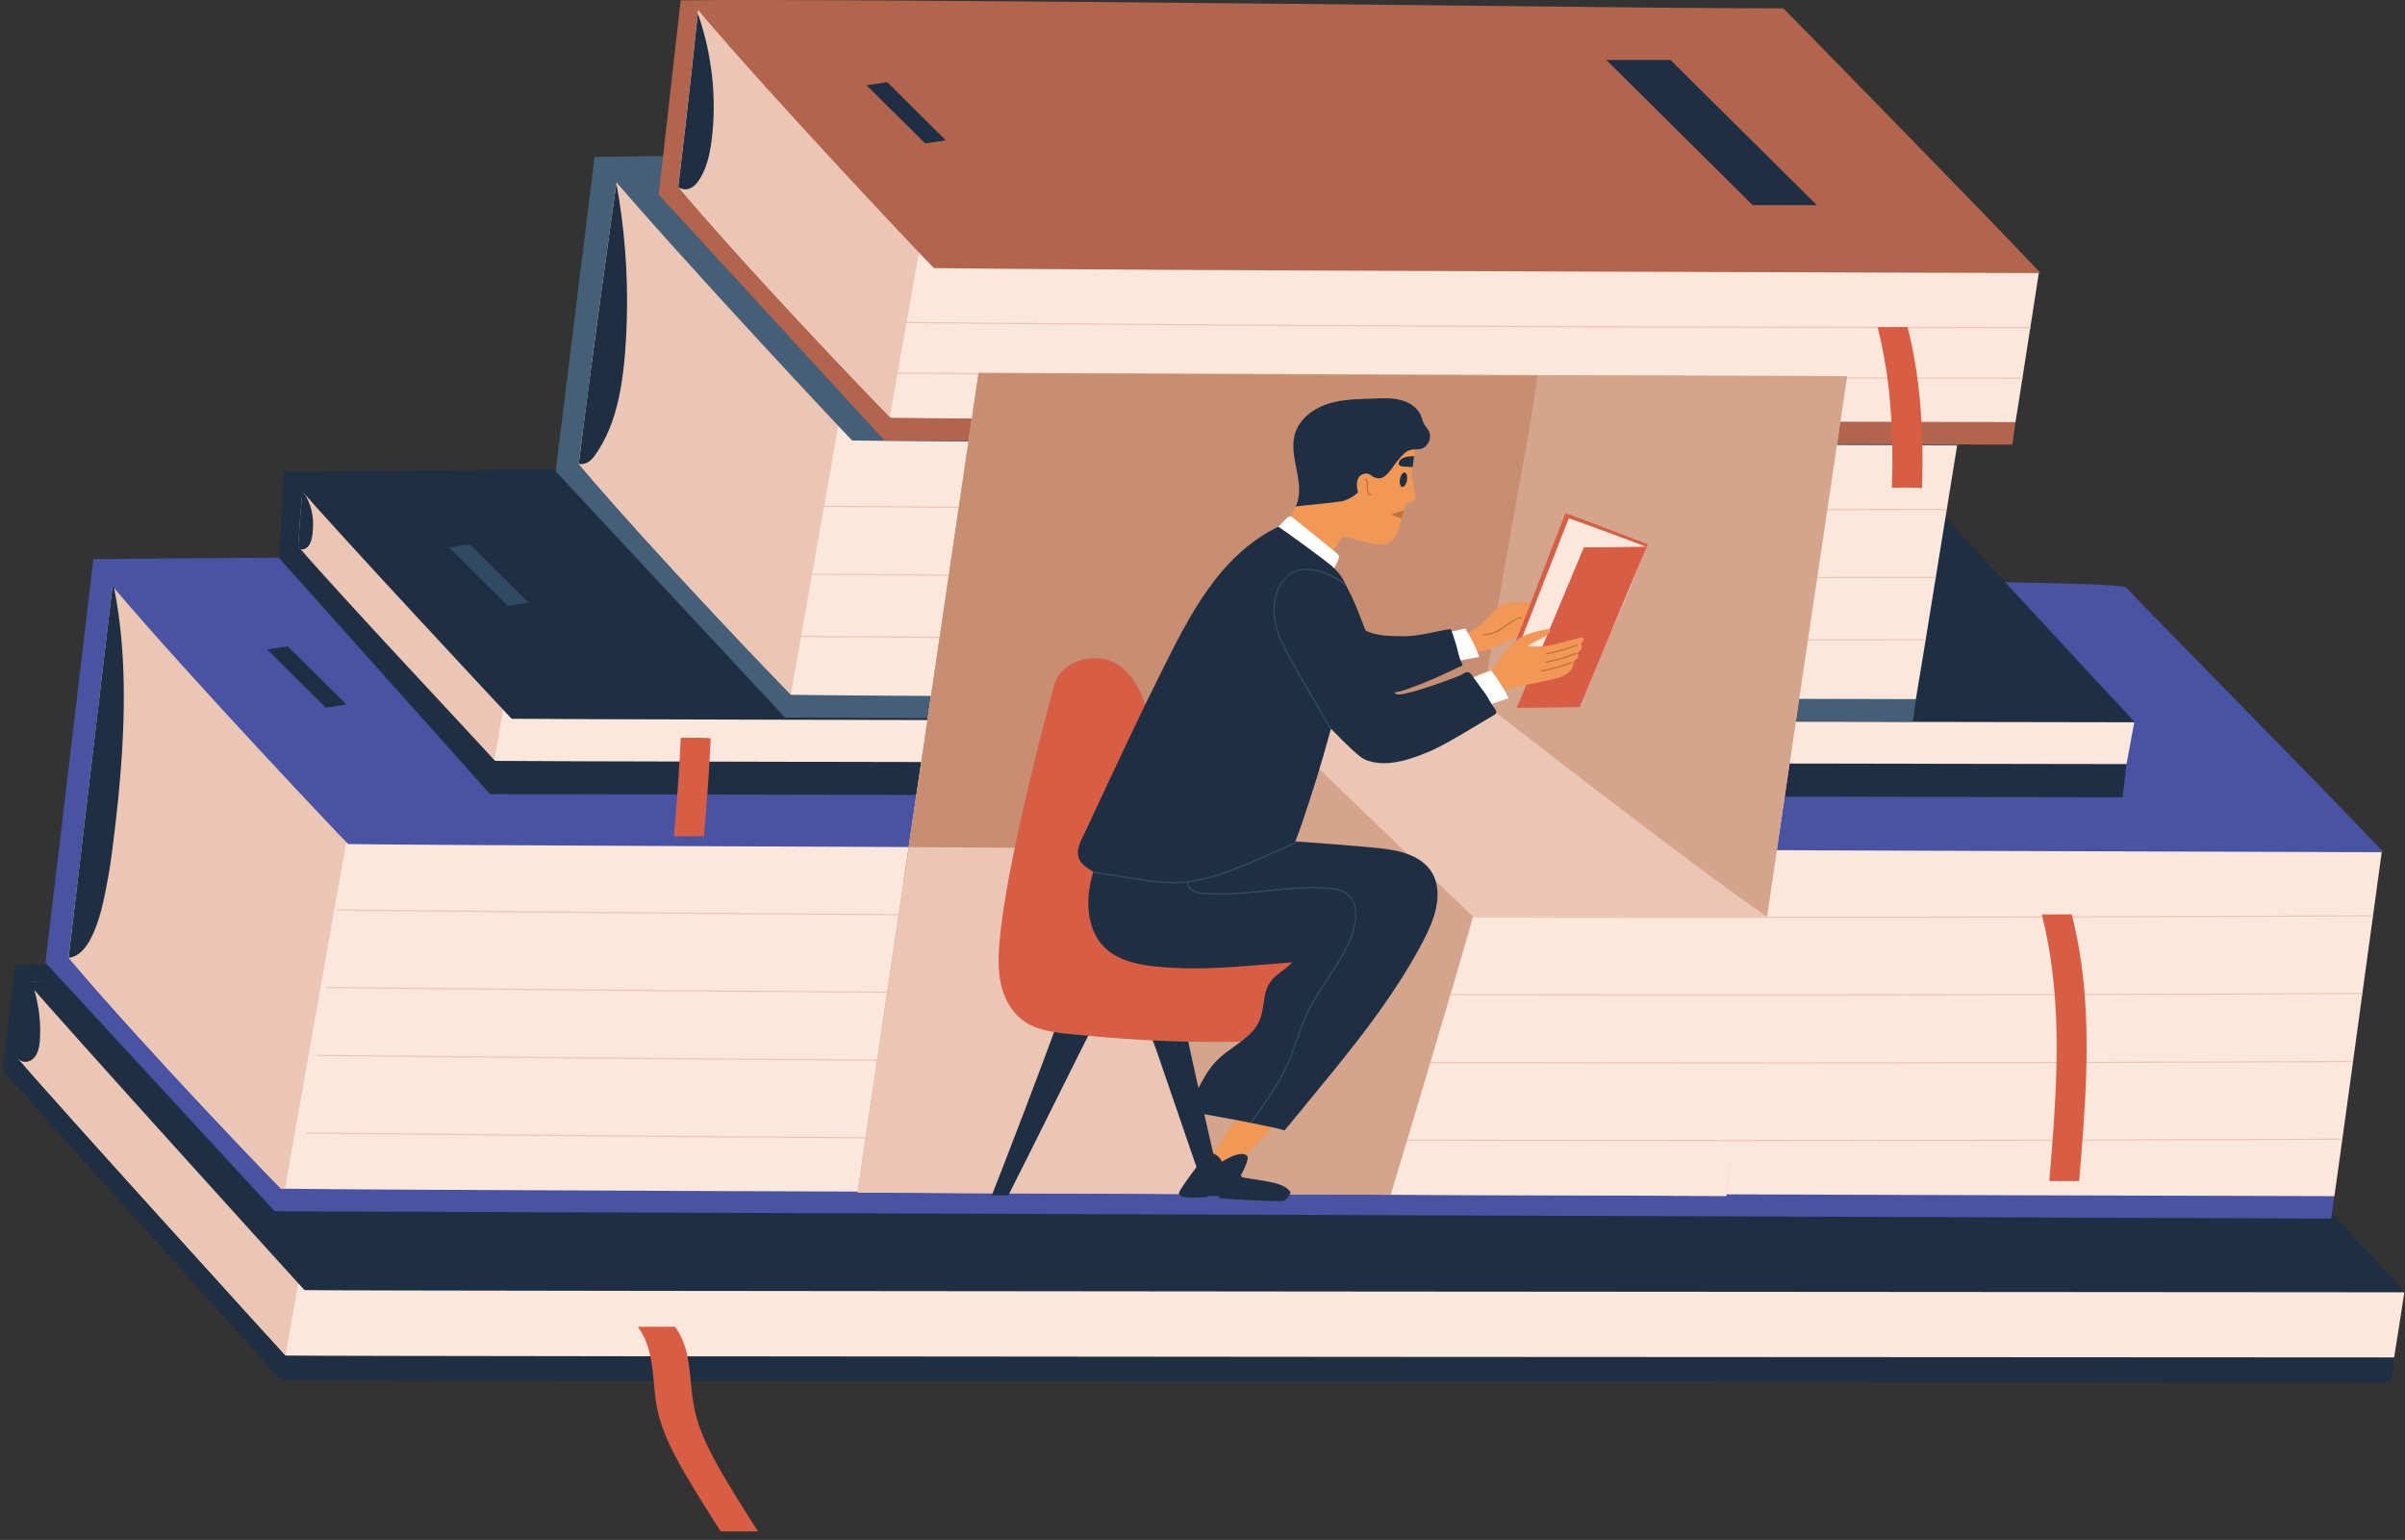 <?xml version="1.0" encoding="utf-8"?>
<!-- Generator: Adobe Illustrator 25.2.0, SVG Export Plug-In . SVG Version: 6.00 Build 0)  -->
<svg version="1.1" id="레이어_1" xmlns="http://www.w3.org/2000/svg" xmlns:xlink="http://www.w3.org/1999/xlink" x="0px"
	 y="0px" viewBox="0 0 320.92 205.51" style="enable-background:new 0 0 320.92 205.51;" xml:space="preserve">
<rect x="0" y="0" width="320.92" height="205.51" fill="#333333" stroke="none"/>
<style type="text/css">
	.st0{fill:#1F2F43;}
	.st1{fill:#FCE7DD;}
	.st2{fill:#ECC6B4;}
	.st3{fill:#4854A3;}
	.st4{fill:#465F78;}
	.st5{fill:#B2644C;}
	.st6{fill:#D4A48D;}
	.st7{fill:#C78E72;}
	.st8{fill:#F29856;}
	.st9{fill:#FFFFFF;}
	.st10{fill:#D75D44;}
	.st11{fill:#C17238;}
	.st12{fill:#314A64;}
</style>
<g>
	<g>
		<path class="st0" d="M1.98,128.77c-0.04,0.38-1.61,14.11-1.61,14.11l37.18,41.37c0,0,280.7,0.23,281.53,0.24
			c0.02,0,0.4-3.34,0.4-3.34s-38.32-39.43-39.07-40.29c-0.7-0.8-214.5-12.1-267.09-12.11C6.83,128.74,2.82,128.75,1.98,128.77z"/>
		<path class="st1" d="M320.83,172.47c0,0-1.34,8.68-1.36,8.68c-0.83,0-273.5-0.11-281.35-0.25c0,0,0,0-0.01-0.01
			c-0.76-0.81-31.14-34.25-35.68-39.62c0.65-5.4,1.16-10.3,1.16-10.3s17.25,0.49,43.12,1.23c77.38,2.21,231.88,6.71,232.42,7.33
			C279.77,140.25,320.83,172.47,320.83,172.47z"/>
		<path class="st2" d="M46.7,132.2c-2.01,11.41-5.75,32.57-8.6,48.69c-0.76-0.81-31.14-34.25-35.68-39.62
			c0.65-5.4,1.16-10.3,1.16-10.3S20.83,131.46,46.7,132.2z"/>
		<path class="st0" d="M320.91,172.43c-3.62-3.84-37.45-40.63-38.29-41.58c-0.79-0.9-271.33-0.04-279.04,0.11
			c4.59,5.43,37.03,41.21,37.05,41.21c7.84,0.14,279.45,0.28,280.27,0.29C320.92,172.46,320.93,172.45,320.91,172.43z"/>
	</g>
	<g>
		<path class="st3" d="M12.46,74.62c-0.09,0.87-6.4,53.84-6.4,53.84l30.6,33.19c0,0,272.51,0.95,274.4,0.97
			c0.04,0,0.42-3.03,0.42-3.03s-31.12-56.34-32.84-58.29C277,99.43,103.69,77.7,54.32,74.54C49.59,74.24,14,74.59,12.46,74.62z"/>
		<path class="st1" d="M317.81,113.77c0,0-0.47,3.41-1.15,8.37c-0.01,0.06-0.02,0.11-0.02,0.16c-0.41,2.99-0.9,6.52-1.4,10.21
			c-0.01,0.05-0.01,0.11-0.02,0.16c-0.4,2.95-0.82,5.98-1.22,8.91c-0.01,0.05-0.01,0.11-0.02,0.16c-0.51,3.73-1,7.27-1.41,10.21
			c-0.01,0.06-0.02,0.11-0.02,0.16c-0.62,4.49-1.04,7.52-1.05,7.52h-0.01c-2.63-0.01-251.52-0.67-273.45-0.99
			c-0.2,0-0.38-0.01-0.54-0.01c-0.06,0-17.82-18.38-28.34-30.81c1.48-12.35,5.87-49.54,5.87-49.54s0.01,0,0.03,0
			c0.36,0.02,4.31,0.3,10.99,0.77c0,0,0,0,0,0c49.41,3.48,248.24,17.58,249.69,19.22c1.42,1.61,39.68,14.69,41.98,15.47
			C317.77,113.75,317.81,113.77,317.81,113.77z"/>
		<path class="st2" d="M49.87,91.62c0,0-8,45.29-11.84,67.01c-0.2,0-0.38-0.01-0.54-0.01c-0.06,0-17.8-18.35-28.32-30.79
			c-0.01-0.01-0.02-0.02-0.02-0.03c1.48-12.35,5.86-49.54,5.86-49.54s0.01,0,0.03,0c0.03,0,0.08,0,0.15,0.01
			c0.84,0.06,4.68,0.33,10.84,0.76c0,0,0,0,0,0c9.47,7.01,18.68,13.67,19.78,14.05C45.89,93.1,49.87,91.62,49.87,91.62z"/>
		<path class="st3" d="M15.02,78.23c10.5,12.43,31.38,34.41,31.44,34.41c17.94,0.31,269.64,1.08,271.52,1.09
			c0.04,0,0.05-0.02,0.02-0.06c-8.29-8.78-32.36-33.1-34.27-35.27C281.92,76.35,32.67,77.88,15.02,78.23z"/>
	</g>
	<g>
		<path class="st0" d="M37.88,62.94c-0.04,0.38-0.65,11.52-0.65,11.52l28.16,31.52c0,0,217.03,0.41,217.85,0.42
			c0.02,0,0.53-4.63,0.53-4.63s-28.33-24.78-29.08-25.64c-0.58-0.66-172.88-13.55-172.88-13.55S39.94,62.89,37.88,62.94z"/>
		<path class="st1" d="M284.79,96.41c0,0-1.02,5.56-1.03,5.56c-0.83-0.01-209.82-0.3-217.68-0.43c0,0-0.04-0.04-0.11-0.12
			c-1.64-1.78-20.85-22.97-25.25-28.17c0.65-5.4,0.83-7.17,0.83-7.17s12.07,0.45,30.46,1.15c58.49,2.23,180.86,6.96,181.41,7.58
			C254.06,75.53,284.79,96.41,284.79,96.41z"/>
		<path class="st2" d="M72.01,67.22c-2.02,11.44-4.29,24.3-6.04,34.19c-1.6-1.74-20.83-22.27-25.84-28.1
			c-0.12-0.14-0.24-0.28-0.34-0.4c0.36-5.59,0.57-7.25,0.57-7.25s0.05,0,0.14,0.01C41.93,65.77,54.71,66.56,72.01,67.22z"/>
		<path class="st0" d="M39.72,64.85c4.59,5.43,28.53,31.07,28.55,31.07c7.84,0.14,215.77,0.47,216.59,0.47
			c0.02,0,0.02-0.01,0.01-0.02c-3.62-3.84-27.12-29.29-27.95-30.24C256.13,65.23,47.43,64.7,39.72,64.85z"/>
	</g>
	<g>
		<path class="st4" d="M79.34,20.94c-0.09,0.87-5.2,41.95-5.2,41.95l30.62,32.87c0,0,148.59,0.54,150.48,0.55
			c0.04,0,0.42-3.03,0.42-3.03s-31.96-44.31-33.67-46.26C220.55,45.4,109.7,20.54,109.7,20.54S83.03,20.87,79.34,20.94z"/>
		<path class="st1" d="M261.15,59.48c0,0-0.58,3.59-1.36,8.43c-0.01,0.05-0.02,0.11-0.03,0.16c-0.44,2.72-0.94,5.83-1.44,8.91
			c-0.01,0.06-0.02,0.11-0.03,0.16c-0.59,3.68-1.18,7.32-1.65,10.2c-0.01,0.06-0.02,0.11-0.03,0.16c-0.56,3.46-0.95,5.8-0.96,5.8
			c-1.89-0.01-132.11-0.27-150.08-0.58c0,0-0.02-0.02-0.05-0.05c-0.35-0.35-2.44-2.5-5.45-5.66c-0.05-0.06-0.1-0.11-0.16-0.17
			c-2.69-2.83-6.08-6.44-9.62-10.28c-0.05-0.05-0.1-0.11-0.15-0.16c-2.72-2.95-5.51-6.02-8.13-8.98c-0.05-0.05-0.1-0.11-0.14-0.16
			c-1.64-1.86-3.21-3.66-4.64-5.36c0.17-1.47,0.38-3.12,0.61-4.88c0.01-0.05,0.01-0.11,0.02-0.16c1.67-13.1,4.4-32.48,4.4-32.48
			s12.15,1.59,29.2,3.87c0.74,0.1,1.49,0.2,2.24,0.3c1.01,0.13,2.03,0.27,3.07,0.41c40.16,5.38,101.17,13.74,102.28,15
			c1.12,1.28,25.28,9.72,36.48,13.58c0.16,0.06,0.31,0.11,0.47,0.16C259.14,58.8,261.15,59.48,261.15,59.48z"/>
		<path class="st2" d="M117.07,27.34c0,0-0.1,0.58-0.29,1.64c-1.42,8.07-7.77,44.01-11.25,63.71c-1.07-1.06-18.09-18.71-28.29-30.76
			v0c1.43-11.94,4.79-35.83,5.02-37.43c0.01-0.06,0.01-0.08,0.01-0.08s12.15,1.59,29.2,3.87c0.8,0.27,1.33,0.46,1.55,0.53
			c0.02,0.01,0.29-0.09,0.69-0.23C114.87,28.16,117.07,27.34,117.07,27.34z"/>
		<path class="st4" d="M80.4,22.16c10.5,12.43,33.25,36.62,33.31,36.62c17.94,0.31,145.72,0.66,147.61,0.67
			c0.04,0,0.05-0.02,0.02-0.06c-8.29-8.78-32.36-33.1-34.27-35.27C225.26,22.07,98.05,21.81,80.4,22.16z"/>
		<g>
			<path class="st2" d="M259.79,67.91c-0.01,0.05-0.02,0.11-0.03,0.16c-16.68,0.02-33.35,0.02-50.03,0c-18.5-0.02-37-0.08-55.5-0.16
				c-18.58-0.08-37.16-0.2-55.75-0.34c-5.49-0.04-10.98-0.09-16.47-0.14c-0.05-0.05-0.1-0.11-0.14-0.16
				c7.87,0.07,15.74,0.13,23.6,0.19c18.58,0.14,37.16,0.24,55.75,0.32c18.5,0.08,37,0.12,55.5,0.14
				C231.08,67.94,245.44,67.93,259.79,67.91z"/>
			<path class="st2" d="M258.32,76.98c-0.01,0.06-0.02,0.11-0.03,0.16c-16.29,0.02-32.59,0.02-48.88,0c-18.5-0.02-37-0.08-55.5-0.16
				c-18.58-0.08-37.16-0.2-55.75-0.34c-2.62-0.02-5.24-0.04-7.87-0.06c-0.05-0.05-0.1-0.11-0.15-0.16c5,0.04,10.01,0.08,15.01,0.12
				c18.58,0.14,37.16,0.24,55.75,0.32c18.5,0.08,37,0.12,55.5,0.14C230.38,77,244.35,77,258.32,76.98z"/>
			<path class="st2" d="M256.99,85.3c-0.01,0.06-0.02,0.11-0.03,0.16c-15.74,0.02-31.47,0.02-47.21,0c-18.5-0.02-37-0.08-55.5-0.16
				c-17.94-0.08-35.89-0.19-53.83-0.33c-0.05-0.06-0.1-0.11-0.16-0.17c1.75,0.01,3.49,0.03,5.24,0.04
				c18.58,0.14,37.16,0.24,55.75,0.32c18.5,0.08,37,0.12,55.5,0.14C230.17,85.32,243.58,85.32,256.99,85.3z"/>
		</g>
	</g>
	<g>
		<path class="st5" d="M90.83,0.05c-0.09,0.87-2.93,25.92-2.93,25.92l30.13,32.82c0,0,148.59,0.54,150.48,0.55
			c0.04,0,0.42-3.03,0.42-3.03L236.58,1.2C236.58,1.2,108.48-0.3,90.83,0.05z"/>
		<path class="st1" d="M272.05,36.47c0,0-0.45,2.92-1.01,6.52c-0.01,0.05-0.02,0.11-0.03,0.16c-0.54,3.46-1.17,7.51-1.59,10.2
			c-0.01,0.06-0.02,0.11-0.02,0.16c-0.27,1.71-0.45,2.82-0.46,2.82c-1.89-0.01-132.11-0.27-150.08-0.58c0,0-0.04-0.04-0.12-0.11
			c-0.32-0.33-1.31-1.34-2.75-2.84c-0.05-0.05-0.1-0.11-0.16-0.16c-2.35-2.45-5.86-6.14-9.72-10.29c-0.05-0.05-0.1-0.11-0.15-0.16
			c-5.18-5.57-10.98-11.95-15.46-17.25c1.48-12.35,2.66-23.56,2.66-23.56s14.64,1.92,34.35,4.56
			c40.16,5.38,101.33,13.76,102.45,15.02C231.43,22.63,272.05,36.47,272.05,36.47z"/>
		<path class="st2" d="M127.52,5.94c-2.43,13.74-6.22,35.21-8.78,49.7c-1.55-1.55-18.1-18.74-28.14-30.61
			c-0.03-0.03-0.05-0.06-0.08-0.1c1.31-10.95,2.39-21,2.61-23.14c0.03-0.28,0.04-0.42,0.04-0.42S107.81,3.3,127.52,5.94z"/>
		<path class="st5" d="M93.17,1.36c10.5,12.43,31.38,34.41,31.44,34.41c17.94,0.31,145.72,0.66,147.61,0.67
			c0.04,0,0.05-0.02,0.02-0.06c-8.29-8.78-34.27-35.27-34.27-35.27S110.82,1.01,93.17,1.36z"/>
		<g>
			<path class="st2" d="M256.99,43.63c-18.5-0.02-37-0.07-55.5-0.14c-18.58-0.08-37.16-0.18-55.75-0.32
				c-9.52-0.07-19.05-0.15-28.57-0.23c-0.09,0-0.18,0-0.27,0c0,0.05-0.01,0.11-0.01,0.16c7.29,0.07,14.57,0.13,21.86,0.18
				c18.58,0.14,37.16,0.26,55.75,0.34c18.5,0.08,37,0.14,55.5,0.16c6.99,0.01,13.97,0.02,20.96,0.02c0.01-0.05,0.02-0.11,0.03-0.16
				C266.32,43.64,261.66,43.64,256.99,43.63z"/>
			<path class="st2" d="M269.92,50.39c-0.01,0.06-0.02,0.11-0.02,0.16c-6.45,0-12.89-0.01-19.34-0.02c-18.5-0.02-37-0.08-55.5-0.16
				c-18.58-0.08-37.16-0.2-55.75-0.34c-7.61-0.06-15.21-0.12-22.82-0.19c-0.05-0.05-0.1-0.11-0.16-0.16
				c9.99,0.09,19.98,0.17,29.97,0.24c18.58,0.14,37.16,0.24,55.75,0.32c18.5,0.08,37,0.12,55.5,0.14
				C261.67,50.38,265.8,50.39,269.92,50.39z"/>
		</g>
	</g>
	<path class="st2" d="M246.47,50.2c-1.23,8.37-3.47,23.35-5.99,40.3c-0.01,0.06-0.02,0.11-0.02,0.16c-0.14,0.91-0.27,1.83-0.41,2.75
		c-1.4,9.46-2.87,19.43-4.29,29.13c-2.4,16.44-4.48,30.64-5.43,37.07c-8.71-0.03-17.81-0.06-27.05-0.1
		c-5.87-0.02-11.79-0.04-17.71-0.07c-0.2,0-0.4,0-0.61,0c-0.51,0-1.02,0-1.54-0.01c-15.28-0.06-30.45-0.12-44.43-0.18
		c-1.04,0-2.07-0.01-3.09-0.01c-7.6-0.03-14.81-0.07-21.46-0.1c1.24-8.4,5.73-38.75,9.77-66.15c2.65-18,5.12-34.72,6.35-43.12
		c0.01-0.04,0.01-0.08,0.02-0.12C166.32,49.92,211.6,50.08,246.47,50.2z"/>
	<path class="st6" d="M219.79,144.2c-0.04,0.04-0.07,0.08-0.11,0.12c-1.18-1.1-2.35-2.2-3.53-3.3c-1.47,2.38-2.99,4.73-4.56,7.04
		c-2.65,3.9-5.44,7.71-8.3,11.46c-5.87-0.02-11.79-0.04-17.71-0.07c-0.2,0-0.4,0-0.61,0c-0.51,0-1.02,0-1.54-0.01
		c-3.02-2.85-6.03-5.7-9.04-8.56c-4.74-4.51-9.46-9.04-14.18-13.57c-0.01-0.03-0.02-0.05-0.03-0.08c-0.29-0.8-0.57-1.61-0.9-2.41
		c0.06-1.17,0.13-2.34,0.19-3.51c0.25-4.64,0.55-9.27,0.95-13.89c0.22-2.59,0.48-5.17,0.77-7.75c0.72-6.29,1.6-12.55,2.51-18.82
		c-0.22-0.22-0.44-0.43-0.66-0.64c-0.07-0.07,0.04-0.19,0.11-0.11c0.19,0.19,0.38,0.37,0.57,0.56c0.11-0.78,0.23-1.56,0.34-2.34
		c0.01-0.1,0.17-0.06,0.16,0.04c-0.12,0.81-0.23,1.62-0.35,2.43c0.45,0.44,0.91,0.89,1.36,1.33c2.7,2.63,5.4,5.27,8.11,7.89
		c2.88,2.8,5.77,5.59,8.67,8.38c3.07,2.95,6.14,5.9,9.21,8.84c2.55,2.44,5.11,4.88,7.67,7.31c5.65,5.36,11.31,10.71,17,16.03
		c0.07,0.07,0.14,0.13,0.21,0.2c0.57-0.94,1.14-1.88,1.7-2.83c0.05-0.09,0.19-0.01,0.14,0.08c-0.56,0.96-1.14,1.91-1.72,2.86
		C217.42,141.99,218.6,143.1,219.79,144.2z"/>
	<path class="st6" d="M246.47,50.2c-1.23,8.37-3.47,23.35-5.99,40.3c-0.01,0.06-0.02,0.11-0.02,0.16
		c-0.14,0.91-4.54,30.75-4.68,31.67c-11.01-7.56-38.07-28.72-38.07-28.72l-25.75-0.38c0,0,0.53,2.58,1.39,6.77
		c0.9,4.38,2.15,10.53,3.51,17.31c3.03,15.04,6.61,33.19,8.1,42.13c-0.51,0-1.02,0-1.54-0.01c-6.22-0.02-12.43-0.05-18.55-0.07
		c-8.9-0.04-17.6-0.07-25.88-0.11c-1.04,0-2.07-0.01-3.09-0.01c-7.6-0.03-14.81-0.07-21.46-0.1c0.79-5.31,2.87-19.41,5.32-35.99
		c0.27-1.82,0.54-3.67,0.82-5.54c1.19-8.03,2.43-16.45,3.63-24.61c2.65-18,5.12-34.72,6.35-43.12c0.01-0.04,0.01-0.08,0.02-0.12
		c21.53,0.09,46.52,0.19,70.62,0.28C217.1,50.1,232.61,50.16,246.47,50.2z"/>
	<path class="st7" d="M170.5,108.02c0.31-1.46,0.69-2.84,1.17-4.25c0.41-1.18,0.81-2.37,1.05-3.59c0.01-0.17,0.02-0.33,0.02-0.5
		c0.01-0.5,0.1-0.98,0.25-1.42c-0.64-3.13-1.27-4.59-1.27-4.59s13.24-0.06,26.21-0.03c1.97-15.21,5.95-33.59,7.23-43.5
		c-24.1-0.09-53.04-0.26-74.57-0.35c-0.01,0.04-0.01,0.08-0.02,0.12c-1.23,8.4-3.7,25.12-6.35,43.12
		c-1.2,8.16-2.45,16.59-3.63,24.61c9.63-0.04,25.48-0.12,39.85-0.2c2.9-0.02,5.73-0.03,8.45-0.05
		C169.24,114.22,169.85,111.12,170.5,108.02z"/>
	<path class="st1" d="M236.46,122.34L236.46,122.34c0,0.06-0.01,0.11-0.01,0.16c-0.24,3.53-0.64,6.94-1.12,10.2
		c-0.01,0.06-0.02,0.11-0.02,0.16c-0.46,3.13-1,6.12-1.55,8.9c-0.01,0.06-0.02,0.11-0.03,0.16c-0.75,3.81-1.52,7.25-2.14,10.2
		c-0.01,0.05-0.02,0.11-0.03,0.16c-0.62,2.99-1.08,5.47-1.21,7.32c-14.26-0.05-29.54-0.11-44.77-0.17c0.37-1.19,1.16-3.84,2.17-7.21
		c0.01-0.05,0.03-0.11,0.05-0.16c0.9-3.01,1.96-6.58,3.04-10.19c0.02-0.05,0.03-0.11,0.05-0.16c0.9-3.04,1.81-6.1,2.63-8.9
		c0.02-0.06,0.03-0.11,0.05-0.16c1.35-4.58,2.46-8.43,2.95-10.19c0.01-0.06,0.03-0.11,0.04-0.16c0.09,0,2.96,0.01,7.28,0.01h0.42
		C212.92,122.32,227.07,122.33,236.46,122.34z"/>
	<path class="st2" d="M164.88,159.38c-8.9-0.04-17.6-0.07-25.88-0.11c-1.04,0-2.07-0.01-3.09-0.01c-7.6-0.03-14.81-0.07-21.46-0.1
		c0.79-5.31,4.38-29.53,6.83-46.11l18.24,0.11L164.88,159.38z"/>
	<g>
		<path class="st2" d="M119.94,121.99c-0.01,0.06-0.02,0.11-0.02,0.16c-8.17-0.05-16.33-0.11-24.5-0.17
			c-7.67-0.06-15.34-0.12-23.01-0.19c-9.16-0.08-18.32-0.17-27.48-0.27c0.01-0.05,0.01-0.11,0.02-0.16
			c0.65,0.01,1.31,0.01,1.96,0.02c8.97,0.09,17.95,0.18,26.92,0.26c9.52,0.09,19.05,0.16,28.57,0.23
			C108.25,121.91,114.1,121.95,119.94,121.99z"/>
		<path class="st2" d="M316.66,122.13c-0.01,0.06-0.02,0.11-0.02,0.16c-8.61,0.04-17.23,0.08-25.84,0.11
			c-9.46,0.03-18.93,0.06-28.39,0.07c-8.65,0.01-17.31,0.02-25.96,0.03c-9.93,0-19.86,0-29.79-0.02c-3.39,0-6.78-0.01-10.17-0.02
			c0.01-0.06,0.03-0.11,0.04-0.16c0.09,0,2.96,0.01,7.28,0.01h0.42c3.14,0,6.28,0.01,9.42,0.01c7.6,0.01,15.21,0.01,22.81,0.01
			c10.98,0,21.96-0.01,32.94-0.04c7.1-0.02,14.21-0.04,21.31-0.06C299.36,122.21,308.01,122.17,316.66,122.13z"/>
		<path class="st2" d="M315.24,132.5c-0.01,0.05-0.01,0.11-0.02,0.16c-6.21,0.03-12.42,0.06-18.64,0.08
			c-11.39,0.04-22.78,0.07-34.17,0.09c-9.04,0.02-18.07,0.02-27.1,0.03c-9.55,0-19.1,0-28.64-0.02c-4.39-0.01-8.78-0.01-13.16-0.02
			c0.02-0.06,0.03-0.11,0.05-0.16c6.7,0.02,13.41,0.03,20.11,0.03c7.23,0.01,14.45,0.01,21.68,0.01c11.36,0,22.71-0.01,34.07-0.04
			c9.03-0.02,18.06-0.05,27.09-0.08C302.74,132.56,308.99,132.53,315.24,132.5z"/>
		<path class="st2" d="M118.41,132.34c-0.01,0.05-0.02,0.11-0.02,0.16c-7.66-0.05-15.32-0.1-22.97-0.16
			c-17.3-0.13-34.6-0.29-51.91-0.48c0.01-0.05,0.01-0.11,0.02-0.16c1.13,0.01,2.26,0.02,3.38,0.04c18.5,0.19,37,0.36,55.49,0.49
			C107.74,132.27,113.08,132.31,118.41,132.34z"/>
		<path class="st2" d="M117.07,141.4c-0.01,0.06-0.02,0.11-0.02,0.16c-7.32-0.05-14.64-0.1-21.96-0.15
			c-17.61-0.14-35.22-0.3-52.83-0.49c0.01-0.05,0.01-0.11,0.02-0.16c1.43,0.02,2.87,0.03,4.31,0.05c18.5,0.19,37,0.36,55.49,0.49
			C107.08,141.34,112.08,141.37,117.07,141.4z"/>
		<path class="st2" d="M313.99,141.57c-0.01,0.05-0.01,0.11-0.02,0.16c-4.12,0.02-8.23,0.04-12.35,0.06
			c-13.18,0.05-26.36,0.09-39.54,0.11c-9.45,0.02-18.91,0.03-28.36,0.03c-9.13,0-18.26,0-27.38-0.02
			c-5.17-0.01-10.35-0.02-15.52-0.03c0.02-0.05,0.03-0.11,0.05-0.16c7.49,0.02,14.97,0.03,22.46,0.04
			c6.81,0.01,13.62,0.01,20.42,0.01c11.78,0,23.55-0.01,35.32-0.04c10.82-0.02,21.64-0.06,32.45-0.1
			C305.68,141.61,309.84,141.59,313.99,141.57z"/>
		<path class="st2" d="M115.54,151.76c-0.01,0.05-0.02,0.11-0.02,0.16c-6.81-0.04-13.62-0.09-20.43-0.14
			c-18.09-0.14-36.17-0.31-54.25-0.5c0.01-0.05,0.01-0.11,0.02-0.16c1.91,0.02,3.82,0.04,5.73,0.06c18.5,0.19,37,0.36,55.49,0.49
			C106.57,151.7,111.06,151.73,115.54,151.76z"/>
		<path class="st2" d="M312.56,151.94c-0.01,0.06-0.02,0.11-0.02,0.16c-1.73,0.01-3.46,0.02-5.18,0.02
			c-15.09,0.06-30.18,0.11-45.27,0.14c-10.18,0.02-20.36,0.03-30.54,0.03c-8.4,0-16.81-0.01-25.21-0.02
			c-6.2-0.01-12.4-0.02-18.6-0.04c0.01-0.05,0.03-0.11,0.05-0.16c8.52,0.02,17.03,0.04,25.55,0.05c6.08,0.01,12.17,0.01,18.25,0.01
			c12.5,0,25-0.01,37.49-0.04c12.73-0.03,25.46-0.07,38.19-0.12C309.03,151.96,310.8,151.95,312.56,151.94z"/>
	</g>
	<g>
		<path class="st8" d="M204.54,81.56c-0.18,0.63-0.4,1.26-0.63,1.88c-0.47,1.26,0.33,1.15,0.01,1.1c-0.72-0.1-5.42,2.41-6.15,2.36
			c-0.36-0.02-0.72-0.04-1.09-0.05c-0.21-0.01-0.41-0.01-0.62-0.01c-0.07,0-0.4,0.05-0.47,0c-0.17-0.14-0.02-0.76-0.01-0.98
			c0.02-0.41,0.05-0.81,0.07-1.22c0-0.03-0.01-0.06-0.04-0.07c1.41-0.5,2.45-1.61,3.46-2.67c0.28-0.29,0.55-0.6,0.85-0.86
			c0.43-0.36,0.92-0.54,1.47-0.6c0.94-0.11,1.91-0.07,2.85,0c0,0.06,0.02,0.11,0.07,0.19c0.13,0.19,0.23,0.14,0.27,0.46
			C204.63,81.25,204.58,81.41,204.54,81.56z"/>
		<path class="st9" d="M197.36,87.58c-0.46-1.27-1.07-2.49-1.8-3.64c-0.02-0.03-0.06-0.05-0.1-0.04c-1.07,0.2-2.12,0.47-3.15,0.83
			c-0.01-0.01-0.02-0.01-0.03-0.02c-0.03-0.01-0.09,0-0.1,0.03c0,0.01-0.01,0.01-0.01,0.02c0,0,0,0.01,0,0.01
			c-0.14,0.05-0.28,0.1-0.42,0.15c-0.11,0.04-0.02,0.19,0.08,0.15c0.15-0.06,0.3-0.11,0.45-0.16c0.16,0.42,0.64,1.5,0.67,1.6
			c0.2,0.6,0.31,1.22,0.25,1.85c0,0.06,0.05,0.1,0.11,0.09c1.33-0.26,2.66-0.51,3.98-0.77C197.34,87.67,197.38,87.62,197.36,87.58z"
			/>
		<path class="st0" d="M194.22,85.77c-0.14-0.43-0.45-1.41-0.61-1.82c-2.15,0.28-4.15,0.98-6.32,0.95
			c-1.58-0.02-3.34,0.02-4.82-0.63c-0.92-0.41-1.49-1.1-1.88-1.91c-0.29,0.66-0.68,1.29-1.06,1.94c-0.15,1.08-0.15,2.18,0.04,3.26
			c0.33,1.93,0.59,2.02,2.07,3.32c0.75,0.65,1.65,1.18,2.61,1.43c1.14,0.3,2.25,0.09,3.34-0.28c2.35-0.81,4.65-1.82,6.88-2.92
			c0.21-0.1,0.46-0.2,0.71-0.32C194.48,87.24,194.72,87.37,194.22,85.77z"/>
		<path class="st10" d="M219.89,72.63c0,0-10.97-4.2-11-4.13c-2.21,5.54-4.59,12-6.81,17.54l-1.73,3.84c0,0,0,0.01-0.01,0.01l0,0.01
			c-0.03,0.06,0.03,0.11,0.08,0.1c0,0,0,0,0,0c2.7-0.06,5.41-0.13,8.11-0.23c0.04,0.05,0.13,0.05,0.16-0.03
			c2.21-5.54,9.21-15.01,9.21-15.01l1.78-1.65L219.89,72.63z"/>
		<path class="st1" d="M209.33,69.18c-1.89,4.84-7.97,20.37-7.97,20.37c0,0,0,0.01,0,0.01l0,0.01c-0.02,0.06,0.02,0.11,0.07,0.13
			c0,0,0,0,0,0c2.22,0.78,9.34,4.53,9.37,4.46c1.89-4.84,5.33-12.17,7.22-17.01c0.54-1.39,1.09-2.78,1.63-4.17
			C219.67,72.92,209.35,69.12,209.33,69.18z"/>
		<path class="st11" d="M210.3,87.15c-1.18,0.36-2.38,0.6-3.61,0.73c-0.11,0.01-0.11,0.19,0,0.18c1.24-0.13,2.46-0.37,3.66-0.74
			C210.46,87.29,210.41,87.12,210.3,87.15z"/>
		<path class="st10" d="M219.61,72.97c-0.01-0.01-0.03-0.02-0.05-0.01c-2.69,0.05-5.38,0.08-8.08,0.09
			c-0.04-0.03-0.12-0.03-0.15,0.04c-2.3,5.51-4.61,11.01-6.91,16.52l-1.98,4.72c0,0,0,0.01-0.01,0.01l0,0.01
			c-0.03,0.06,0.03,0.11,0.08,0.11c0,0,0,0,0,0c2.71-0.01,5.41-0.04,8.12-0.09c0.04,0.05,0.13,0.05,0.16-0.03
			c2.3-5.51,4.61-11.01,6.91-16.52c0.66-1.58,1.32-3.16,1.99-4.74C219.73,73.01,219.67,72.97,219.61,72.97z"/>
		<path class="st0" d="M146.23,136.26c-0.79,1.34-9.59,19.23-11.68,23.26c-1.14-0.01-1.08-0.01-2.2-0.01
			c1.32-3.33,6.87-17.68,8.97-23.65c0.43,0.02,0.86,0.03,1.25,0.06C144.19,136.05,144.62,136.12,146.23,136.26z"/>
		<path class="st0" d="M152.95,136.36c0.58,1.34,6.6,19.23,8.06,23.26c1.14-0.01,1.08-0.01,2.21-0.01
			c-0.8-3.33-4.12-17.68-5.28-23.65c-0.44,0.02-0.86,0.03-1.26,0.06C155.03,136.15,154.59,136.22,152.95,136.36z"/>
		<path class="st8" d="M210.88,85.94c0.05-0.04,0.1-0.08,0.15-0.12c0.17-0.16,0.46-0.56,0.14-0.74c-0.19-0.11-3.32,0.89-4.47,1.07
			c-1,0.15-2.38,0.22-2.86,0.04c0.7-0.38,1.4-0.76,2.09-1.14c0.37-0.2,1.12-0.59,0.82-1.09c-0.02-0.03-0.05-0.05-0.09-0.04
			c-1.08,0.21-2.19,0.42-3.21,0.89c-0.99,0.46-1.77,1.17-2.52,1.96c-0.84,0.88-1.42,2.54-2.41,3.25c-0.81,0.58-1.95,1.25-2.86,1.65
			c0.22,0.53,0.38,0.12,0.55,0.71c0.21,0.73,0.45,1.49,0.76,2.21c1.29-1.14,2.22-1.91,3.79-2.47c1.51-0.54,6.47-1.35,7.56-1.79
			c0.85-0.34,1.75-1.07,1.63-2.03c0.53-0.36,0.93-0.8,0.47-1.08c0.24-0.18,0.45-0.39,0.6-0.64
			C211.18,86.33,211.1,86.02,210.88,85.94z"/>
		<path class="st9" d="M201.26,93.09c-0.62-1.27-1.37-2.46-2.24-3.56c-0.03-0.03-0.06-0.05-0.1-0.03c-1.04,0.34-2.05,0.75-3.02,1.25
			c-0.01,0-0.02-0.01-0.04-0.01c-0.03-0.01-0.08,0.01-0.1,0.05c0,0.01-0.01,0.02-0.01,0.02c0,0.01,0,0.01,0,0.01
			c-0.13,0.07-0.27,0.14-0.4,0.21c-0.1,0.05,0,0.2,0.1,0.15c0.14-0.08,0.29-0.15,0.43-0.23c0.21,0.42,0.82,1.48,0.87,1.58
			c0.27,0.6,0.46,1.23,0.48,1.89c0,0.06,0.06,0.1,0.12,0.08c1.29-0.43,2.57-0.86,3.86-1.29C201.25,93.19,201.28,93.13,201.26,93.09z
			"/>
		<path class="st10" d="M174.07,138.47c-0.41-0.21-0.85-0.19-1.28,0.06c-0.18,0.01-0.37,0.02-0.55,0.03
			c0.59-2.06,1.12-4.14,1.28-6.24c0.17-2.26-0.05-4.78-1.34-6.61c-1.4-1.97-4.01-2.11-6.3-2.44c-2.75-0.39-5.52-0.73-8.3-1.02
			c-2.33-0.24-4.67-0.43-7.01-0.59c0.43-2.18,0.85-4.36,1.28-6.54c0.74-3.81,1.51-7.64,1.77-11.49c0.23-3.45,0.1-7.05-1.05-10.25
			c-0.88-2.46-2.63-4.97-5.42-5.46c-2.43-0.43-5.5,0.67-6.41,3.25c-0.04,0.12-5.91,21.48-7.19,32.85c-0.3,2.67-0.56,5.44,0.19,7.98
			c0.61,2.09,1.89,3.93,3.9,4.86c2.24,1.03,4.98,1.11,7.46,1.35c2.96,0.29,5.94,0.51,8.93,0.65c5.95,0.28,11.95,0.25,17.94-0.08
			c-0.12,0.4-0.23,0.79-0.35,1.18c-0.04,0.12,0.15,0.18,0.19,0.05c0.12-0.42,0.25-0.83,0.37-1.25c0.61-0.03,1.22-0.07,1.82-0.11
			C174.1,138.65,174.16,138.52,174.07,138.47z"/>
		<path class="st8" d="M174.77,144.77c-2.1-0.09-4.2-0.19-6.3-0.28c0.19-0.28,0.38-0.56,0.57-0.84c0.06-0.08-0.07-0.16-0.12-0.07
			c-0.21,0.3-0.41,0.6-0.62,0.91c-0.64-0.03-1.29-0.06-1.93-0.09c-0.1,0-0.11,0.14-0.01,0.15c0.61,0.03,1.23,0.05,1.84,0.08
			c-2.65,3.88-5.29,7.76-7.91,11.65c-0.03,0.04-0.01,0.1,0.04,0.11c0.64,0.1,1.27,0.21,1.91,0.31c0.42,0.07,0.99,0.27,1.43,0.12
			c0.47-0.17,0.87-0.75,1.2-1.1c0.47-0.49,0.94-0.98,1.4-1.47c1.85-1.95,3.67-3.92,5.48-5.91c1.03-1.13,2.05-2.28,3.07-3.42
			C174.85,144.85,174.83,144.77,174.77,144.77z"/>
		<path class="st8" d="M188.64,55.74c-0.38-0.69-1.04-1.16-1.81-1.33c0.05,0.07-0.01,0.19-0.11,0.15c-1.78-0.65-3.68,0.16-5.19,1.31
			c-4.53,3.42-6.82,8.92-8.07,14.11c0,0.01-0.01,0.03-0.02,0.04c0.31,0.19,1.6,0.47,1.76,0.51c0.56,0.14,1.13,0.29,1.69,0.43
			l3.48,0.88c1.02,0.26,2.04,0.58,3.09,0.76c1.19,0.2,2.43-0.08,2.93-1.36c0.26-0.67,0.48-1.35,0.68-2.05
			c0.11-0.37,0.21-0.75,0.3-1.12c0.07-0.26,0.13-0.52,0.19-0.78c0.19-0.8,0.35-1.6,0.51-2.39c0.11-0.52,0.2-1.05,0.29-1.57
			c0.06-0.33,0.11-0.66,0.15-0.98c0.07-0.49,0.14-0.97,0.19-1.46c0.09-0.74,0.16-1.47,0.22-2.21
			C188.98,57.69,189.11,56.6,188.64,55.74z"/>
		<path class="st8" d="M182.82,65.6c-1.84-1.52-3.89-2.78-6.09-3.76c0.09-0.15,0.19-0.3,0.28-0.45c0.07-0.11-0.09-0.21-0.16-0.1
			c-0.1,0.16-0.2,0.31-0.29,0.47c-0.01,0-0.02-0.01-0.03-0.01c-0.11-0.05-0.23,0.12-0.11,0.17c0.01,0.01,0.02,0.01,0.04,0.02
			c-3.5,5.64-7.01,11.28-10.51,16.92c-0.04,0.06-0.01,0.13,0.05,0.14l6.93,2.26c0.04,0.01,0.09-0.01,0.12-0.05
			c3.27-5.17,6.53-10.33,9.8-15.5C182.85,65.68,182.85,65.63,182.82,65.6z"/>
		<path class="st0" d="M191.31,122.35c-0.47,1.45-1.17,2.83-1.91,4.18c-0.81,1.49-1.68,2.95-2.6,4.39
			c-3.67,5.74-8.05,11.03-12.4,16.3c-0.55,0.66-2.52,3.11-3,3.63c-0.85-0.25-2.53-0.62-4.43-0.99c-0.06-0.01-0.12-0.02-0.19-0.04
			c-3.87-0.76-8.51-1.55-8.68-1.59c0.31-0.43,0.61-0.88,0.88-1.33c0.65-1.08,1.18-2.22,1.83-3.31c0.52-0.87,1.13-1.69,1.89-2.38
			c0.66-0.6,1.4-1.12,2.12-1.64c0.79-0.57,1.59-1.15,2.25-1.86c0.77-0.83,1.2-1.78,1.39-2.86c0.18-0.95,0.22-1.91,0.55-2.84
			c0.32-0.9,0.92-1.55,1.69-2.13c0.62-0.47,1.23-0.9,1.75-1.45c-1.75,0.14-3.5,0.28-5.25,0.42c-3.56,0.28-7.14,0.51-10.67,0.31
			c-2.96-0.17-6.38-0.45-8.68-2.31c-1.94-1.57-2.69-4.14-2.63-6.64c0.03-1.27,0.27-2.52,0.64-3.75c0.02-0.06,0.03-0.11,0.05-0.17
			c0.54-1.79,1.34-3.53,2.11-5.23c-0.25-0.01-0.5-0.02-0.74-0.04c-0.13-0.01-0.11-0.2,0.02-0.2c0.27,0.01,0.55,0.03,0.82,0.04
			c0.05-0.06,0.15-0.05,0.17,0.01c0.59,0.03,1.18,0.06,1.77,0.09c7.32,0.38,14.65,0.76,21.95,1.26c0.34,0.02,0.68,0.05,1.01,0.07
			c0.13,0.01,0.25,0.02,0.38,0.03c3.2,0.23,6.4,0.48,9.6,0.77c2.42,0.22,5.09,0.53,6.96,2.07
			C192.11,116.91,192.16,119.76,191.31,122.35z"/>
		<path class="st0" d="M172.2,159.1c-0.62-1.02-2.42-1.32-3.62-1.53c-1.65-0.28-2.58-0.37-2.73-0.46c-0.29-0.06-0.32-0.26-0.08-0.61
			c0.06-0.09,0.97-1.89,0.66-2.22c-0.73-0.79-2.6,0.28-3.39,0.75c-0.28-0.7-0.94-1.16-1.81-1.23c-0.06,0-0.11,0.04-0.13,0.08
			c-0.01,0.03-2.66,3.35-3.63,4.98c-0.2,0.34-0.25,0.61,0.16,0.77c0.78,0.31,2.22,0.15,3.08,0.15c0.29,0,0.31-0.02,0.56-0.18
			c0.12-0.07,0.35-0.73,1.01-0.52c0.16,0.05,0.24,0.27,0.29,0.39c0.07,0.19,0.04,0.31,0.25,0.42c0.25,0.13,7.25,0.47,8.29,0.39
			C171.84,160.24,172.22,159.13,172.2,159.1z"/>
		<path class="st0" d="M190.81,57.98c-0.05-0.31-0.19-0.57-0.38-0.82c-0.14-0.19-0.3-0.38-0.42-0.59c-0.16-0.29-0.22-0.61-0.33-0.92
			c-0.59-1.62-2.3-2.32-3.9-2.46c-1.11-0.1-2.24,0-3.35,0.03c-1.03,0.03-2.05,0.07-3.07,0.2c-1.8,0.24-3.59,0.8-4.97,2.04
			c-0.66,0.59-1.2,1.33-1.51,2.18c-0.37,1.04-0.35,2.17-0.19,3.25c0.31,2.18,1.2,4.59,0.21,6.7c1.53-0.2,5.95-0.58,6.47-0.77
			c0.78-0.28,1.52-0.72,2.07-1.35c0.45-0.51,0.64-1.07,0.78-1.67c0.26-0.18,0.55-0.26,0.9-0.18c0.32,0.08,0.61,0.24,0.96,0.21
			c0.31-0.02,0.58-0.18,0.81-0.37c0.61-0.51,1.03-1.26,1.52-1.88c0.32-0.4,0.66-0.78,1.04-1.13c0.13-0.1,0.26-0.19,0.4-0.27
			c0.72-0.39,1.56,0.01,2.24-0.51C190.6,59.3,190.9,58.62,190.81,57.98z"/>
		<path class="st8" d="M188.55,64.61c-0.09-0.43-0.15-0.86-0.21-1.29c-0.03-0.24-0.06-0.49-0.08-0.73c-0.01-0.1-0.19-0.1-0.18,0
			c0.01,0.12,0.03,0.24,0.04,0.37c-0.02,0.01-0.04,0.02-0.04,0.04c-0.69,1.43-1.28,2.89-1.77,4.38c-0.02,0.06,0.04,0.11,0.11,0.1
			c0.32-0.06,0.73-0.11,1.13-0.19c0.69-0.15,1.33-0.43,1.33-1.08C188.88,65.67,188.66,65.13,188.55,64.61z"/>
		
			<ellipse transform="matrix(0.176 -0.984 0.984 0.176 91.408 237.042)" class="st0" cx="187.27" cy="63.93" rx="0.98" ry="0.47"/>
		<path class="st8" d="M183.29,63.74c-0.38-0.47-0.99-0.73-1.59-0.39c-0.89,0.51-0.66,1.79-0.43,2.6c0.11,0.39,0.24,0.88,0.61,1.11
			c0.28,0.17,0.61,0.15,0.83-0.1c0.28-0.34,0.28-0.85,0.3-1.26c0.03-0.49,0.11-0.94,0.27-1.38
			C183.29,64.12,183.29,63.93,183.29,63.74z"/>
		<path class="st11" d="M182.94,65.93c-0.64-0.14-0.25-1.34-0.46-1.8c-0.07-0.15-0.27-0.37-0.41-0.17c-0.06,0.1,0.09,0.19,0.15,0.09
			c0.05-0.07,0.15,0.46,0.15,0.52c0.01,0.12,0.01,0.24,0.01,0.36c0,0.2-0.01,0.41,0.02,0.61c0.04,0.3,0.18,0.5,0.48,0.56
			C183,66.13,183.05,65.96,182.94,65.93z"/>
		<path class="st11" d="M209.69,88.33c-1.3,0.5-2.65,0.88-4.02,1.14c-0.11,0.02-0.06,0.19,0.05,0.17c1.37-0.26,2.71-0.64,4.02-1.14
			C209.84,88.46,209.8,88.29,209.69,88.33z"/>
		<path class="st11" d="M210.25,87.15c-1.3,0.5-2.65,0.88-4.02,1.14c-0.11,0.02-0.06,0.19,0.05,0.17c1.37-0.26,2.71-0.64,4.02-1.14
			C210.4,87.28,210.35,87.11,210.25,87.15z"/>
		<path class="st11" d="M210.4,86.01c-1.3,0.5-2.65,0.88-4.02,1.14c-0.11,0.02-0.06,0.19,0.05,0.17c1.37-0.26,2.71-0.64,4.02-1.14
			C210.55,86.14,210.51,85.97,210.4,86.01z"/>
		<path class="st11" d="M185.83,68.56c-0.07,0.02-0.09,0.13-0.02,0.16c0.29,0.14,0.58,0.26,0.89,0.35c0.09,0.03,0.23,0.08,0.35,0.11
			c0.11-0.37,0.21-0.75,0.3-1.12C186.89,68.3,186.33,68.41,185.83,68.56z"/>
		<path class="st0" d="M187.03,61.23c-0.27,0.18-0.6,0.67-0.24,0.91c0.22,0.14,0.64,0.12,0.89,0.14c0.27,0.02,0.55,0.06,0.82,0.06
			c0.07-0.49,0.14-0.97,0.19-1.46C188.11,60.87,187.47,60.94,187.03,61.23z"/>
		<path class="st9" d="M178.42,73.88c-0.39-0.35-0.81-0.67-1.21-1c-1.49-1.22-2.98-2.43-4.49-3.63c-0.2-0.16-0.43-0.43-0.71-0.31
			c-0.31,0.13-0.61,0.53-0.85,0.76c-0.73,0.71-1.41,1.48-2.03,2.28c-0.07,0.09,0.06,0.22,0.13,0.13c0.01-0.01,0.02-0.02,0.03-0.04
			c1.6,1.07,3.21,2.13,4.81,3.2c0.81,0.54,1.61,1.07,2.42,1.61c0.15,0.1,0.42,0.37,0.63,0.31c0.25-0.07,0.42-0.52,0.54-0.72
			c0.22-0.37,0.42-0.75,0.6-1.15c0.14-0.3,0.37-0.69,0.38-1.02C178.66,74.11,178.56,74,178.42,73.88z"/>
		<path class="st0" d="M199.45,95.37c-1.85,1.09-6.61,4.04-8.49,4.82c-1.68,0.7-5.84,2.57-8.91,1.13c-0.71-0.33-2.48-2.04-4.33-3.95
			c-0.04-0.04-0.08-0.08-0.12-0.12c-0.02,0.06-0.03,0.12-0.05,0.19c-1.15,4.24-2.45,8.46-3.89,12.64c-0.37,1.05-0.71,2.12-1.28,3.1
			c-0.51,0.88-1.21,1.62-2.04,2.22c-1.8,1.3-8.95,3.1-11.05,3.63c-5.48,1.38-11.71-1.55-14.06-3.1c-0.67-0.45-1.31-1.04-1.39-1.9
			c-0.1-1.07,0.56-2.16,1.02-3.13c1.09-2.34,2.18-4.68,3.28-7.02c2.18-4.65,4.38-9.3,6.68-13.91c3.79-7.59,7.77-15.8,15.76-19.68
			c0.21,0.09,6.76,4.8,7.44,5.52c0.91,0.97,1.08,1.25,1.5,2.1c0.06,0.12,0.12,0.25,0.19,0.4c0.06,0.12,0.12,0.25,0.19,0.39
			c1.82,3.1,4.92,14.07,6.71,13.99c2.01-0.1,8.32-2.58,8.32-2.58c0.28-0.17,0.64-0.46,0.99-0.4c0.26,0.05,0.41,0.3,0.55,0.5
			c0.59,0.8,1.17,1.61,1.76,2.41c0.29,0.4,0.74,1.28,1.03,1.68C199.45,94.55,199.93,95.09,199.45,95.37z"/>
		<path class="st12" d="M176.82,95.83c0.3,0.51,0.59,1.03,0.9,1.54c-0.04-0.04-0.08-0.08-0.12-0.12c-0.02,0.06-0.03,0.12-0.05,0.19
			c-0.6-1.02-1.19-2.05-1.78-3.08c-1.42-2.48-2.93-4.93-4.25-7.46c-1.09-2.1-1.91-4.43-1.49-6.82c0.38-2.19,1.92-4.26,4.32-4.19
			c1.87,0.05,3.7,0.84,5.16,2.03c0.06,0.12,0.12,0.25,0.19,0.4c-0.76-0.68-1.64-1.23-2.58-1.62c-1.23-0.5-2.78-0.89-4.08-0.46
			c-2.3,0.76-3.08,3.61-2.93,5.77c0.18,2.48,1.47,4.71,2.68,6.82C174.14,91.16,175.48,93.49,176.82,95.83z"/>
		<path class="st12" d="M173.42,112.34c-1.52,0.67-3.04,1.34-4.56,2.01c-3.66,1.61-7.44,3.28-11.49,3.51
			c-2.2,0.12-4.38-0.25-6.54-0.6c-1.65-0.27-3.3-0.53-4.95-0.79c0.02-0.06,0.03-0.11,0.05-0.17c1.86,0.3,3.73,0.6,5.59,0.89
			c2.1,0.33,4.21,0.63,6.34,0.45c2.08-0.18,4.11-0.73,6.06-1.44c1.95-0.71,3.85-1.56,5.75-2.4c1.13-0.5,2.25-0.99,3.38-1.49
			C173.17,112.32,173.3,112.33,173.42,112.34z"/>
		<path class="st12" d="M180.98,122.54c-0.14,1.7-0.88,3.34-1.68,4.82c-0.89,1.64-1.97,3.16-2.98,4.72
			c-1.07,1.66-2.01,3.37-2.67,5.24c-0.69,1.96-1.29,3.91-2.25,5.76c-1.25,2.39-2.8,4.62-4.41,6.79c-0.06-0.01-0.12-0.02-0.19-0.04
			c1.9-2.55,3.72-5.18,5.04-8.06c0.88-1.92,1.36-3.97,2.19-5.91c0.73-1.72,1.75-3.28,2.77-4.84c1.02-1.54,2.07-3.09,2.87-4.76
			c0.75-1.58,1.47-3.5,1.05-5.27c-0.23-0.98-0.87-1.71-1.82-2.05c-0.93-0.33-1.99-0.35-2.96-0.38c-2.21-0.07-4.42,0.15-6.61,0.38
			c-2.2,0.23-4.4,0.48-6.61,0.46c-0.97-0.01-2.04,0.01-2.99-0.23c-0.69-0.18-1.33-0.67-1.3-1.44c0-0.11,0.18-0.12,0.18,0
			c-0.05,1.54,2.32,1.44,3.35,1.47c1.21,0.04,2.43-0.01,3.64-0.09c2.49-0.18,4.97-0.54,7.46-0.69c1.13-0.07,2.26-0.09,3.39-0.03
			c0.9,0.04,1.85,0.09,2.69,0.44C180.62,119.47,181.1,121.03,180.98,122.54z"/>
		<path class="st11" d="M203.03,82.44c-0.21-0.17-0.45-0.01-0.66,0.09c-0.49,0.23-0.93,0.5-1.37,0.82c-0.95,0.7-1.84,1.26-3.06,1.27
			c-0.1,0-0.1,0.16,0,0.16c0.9-0.01,1.72-0.29,2.46-0.79c0.39-0.26,0.75-0.56,1.14-0.82c0.19-0.13,1.16-0.79,1.37-0.62
			C203,82.62,203.11,82.5,203.03,82.44z"/>
	</g>
	<polygon class="st0" points="126.21,18.73 118.39,10.96 115.63,11.38 123.46,19.14 	"/>
	<polygon class="st0" points="242.44,27.38 233.88,27.38 214.34,8 222.9,8 	"/>
	<polygon class="st12" points="70.51,80.42 62.69,72.66 59.93,73.07 67.75,80.84 	"/>
	<polygon class="st0" points="46.22,94.02 38.4,86.26 35.64,86.67 43.47,94.44 	"/>
	<path class="st10" d="M277.45,157.53c0.77-9.26,1.54-18.62,0.42-27.88c-0.31-2.55-0.77-5.08-1.4-7.56
		c-0.01-0.06-0.07-0.07-0.11-0.05c-0.01-0.01-0.03-0.02-0.05-0.02c-1.22,0.01-2.45,0.01-3.67,0.02c-0.01,0-0.02,0-0.03,0.01
		c-0.05-0.04-0.15,0-0.13,0.09c2.28,8.99,2.2,18.35,1.59,27.54c-0.17,2.62-0.39,5.24-0.61,7.86c0,0.04,0.02,0.07,0.05,0.07
		c0.01,0.01,0.02,0.01,0.04,0.01h3.83C277.43,157.62,277.45,157.58,277.45,157.53C277.45,157.53,277.45,157.53,277.45,157.53z"/>
	<path class="st10" d="M252.46,65.09c1.3-0.03,2.6-0.04,3.9,0.04c0.04,0,0.07,0.01,0.11,0.01c0.15-4.63,0.05-9.26-0.51-13.87
		c-0.31-2.55-0.77-5.08-1.4-7.56c-0.01-0.06-0.07-0.07-0.11-0.05c-0.01-0.01-0.03-0.02-0.05-0.02c-1.22,0.01-2.45,0.01-3.67,0.02
		c-0.01,0-0.02,0-0.03,0.01c-0.05-0.04-0.15,0-0.13,0.09C252.34,50.73,252.68,57.92,252.46,65.09z"/>
	<path class="st10" d="M94.76,98.51c-1.31-0.08-2.62-0.07-3.93-0.04c-0.07,1.74-0.16,3.47-0.28,5.2c-0.17,2.62-0.39,5.24-0.61,7.86
		c0,0.04,0.02,0.07,0.05,0.07c0.01,0.01,0.02,0.01,0.04,0.01h3.83c0.05,0,0.08-0.04,0.08-0.09c0,0,0,0,0,0
		c0.36-4.32,0.72-8.67,0.89-13.02C94.81,98.52,94.79,98.51,94.76,98.51z"/>
	<path class="st10" d="M87.84,188.64c0.34,1.4,0.86,2.75,1.46,4.05c1.26,2.72,2.87,5.29,4.45,7.85c0.79,1.29,1.6,2.56,2.42,3.83
		h4.98c-0.63-0.98-1.26-1.96-1.87-2.94c-1.6-2.56-3.21-5.14-4.57-7.84c-0.68-1.36-1.29-2.76-1.71-4.23c-0.4-1.36-0.6-2.76-0.74-4.16
		c-0.28-2.79-0.43-5.78-2.17-8.11c-0.03-0.04-0.07-0.04-0.1-0.03h-4.73c-0.06-0.01-0.14,0.05-0.09,0.11
		c1.63,2.18,1.85,4.96,2.1,7.58C87.38,186.06,87.53,187.37,87.84,188.64z"/>
	<path class="st0" d="M94.03,4.79c-0.26-1.01-0.56-2-0.91-2.98C92.9,3.95,91.83,14,90.51,24.94c0.03,0.03,0.05,0.06,0.08,0.1
		c0.05,0.03,0.1,0.05,0.15,0.07c0.87,0.39,1.68,0.02,2.25-0.69c1.29-1.63,1.75-3.88,1.99-5.89C95.54,13.96,95.18,9.25,94.03,4.79z"
		/>
	<path class="st0" d="M83.39,33.13c-0.23-2.9-0.61-5.79-1.14-8.65c-0.23,1.6-3.59,25.49-5.02,37.43c0.31,0.05,0.63,0.02,0.94-0.09
		c0.5-0.19,0.87-0.59,1.18-1.01c0.4-0.54,0.75-1.12,1.08-1.71c1.31-2.39,2.03-5.06,2.47-7.74c0.47-2.89,0.66-5.83,0.74-8.76
		C83.73,39.44,83.65,36.28,83.39,33.13z"/>
	<path class="st0" d="M40.49,65.68c-0.09-0.01-0.14-0.01-0.14-0.01s-0.2,1.66-0.57,7.25c0.11,0.12,0.22,0.26,0.34,0.4
		c0.32,0.05,0.65-0.04,0.94-0.34c0.57-0.59,0.64-1.62,0.7-2.37C41.9,68.89,41.49,67.14,40.49,65.68z"/>
	<path class="st0" d="M16.42,88.56c-0.16-3.45-0.55-6.9-1.23-10.29c-0.07,0-0.12-0.01-0.15-0.01c-0.02,0-0.03,0-0.03,0
		s-4.39,37.19-5.86,49.54c0.01,0.01,0.02,0.02,0.02,0.03c0.27-0.03,0.55-0.1,0.83-0.24c1.39-0.68,2.16-2.3,2.71-3.66
		c0.71-1.79,1.13-3.71,1.49-5.6c0.39-1.98,0.68-3.97,0.92-5.96C16.1,104.5,16.79,96.5,16.42,88.56z"/>
	<path class="st0" d="M3.86,129.83c-0.01-0.03-0.04-0.06-0.08-0.06c-0.29,0.01-0.41,0.25-0.51,0.5c-0.21,0.5-0.39,1.02-0.55,1.54
		c-0.31,1.02-0.54,2.07-0.67,3.13c-0.14,1.08-0.18,2.17-0.12,3.25c0.06,1.18,0.27,2.37-0.01,3.54c-0.02,0.1,0.13,0.14,0.16,0.04
		c0.06-0.26,0.1-0.53,0.13-0.8c0.27,0.71,1.21,0.93,1.89,0.55c1.04-0.6,1.18-1.94,1.24-3.02C5.52,135.54,4.86,132.6,3.86,129.83z"/>
</g>
</svg>
